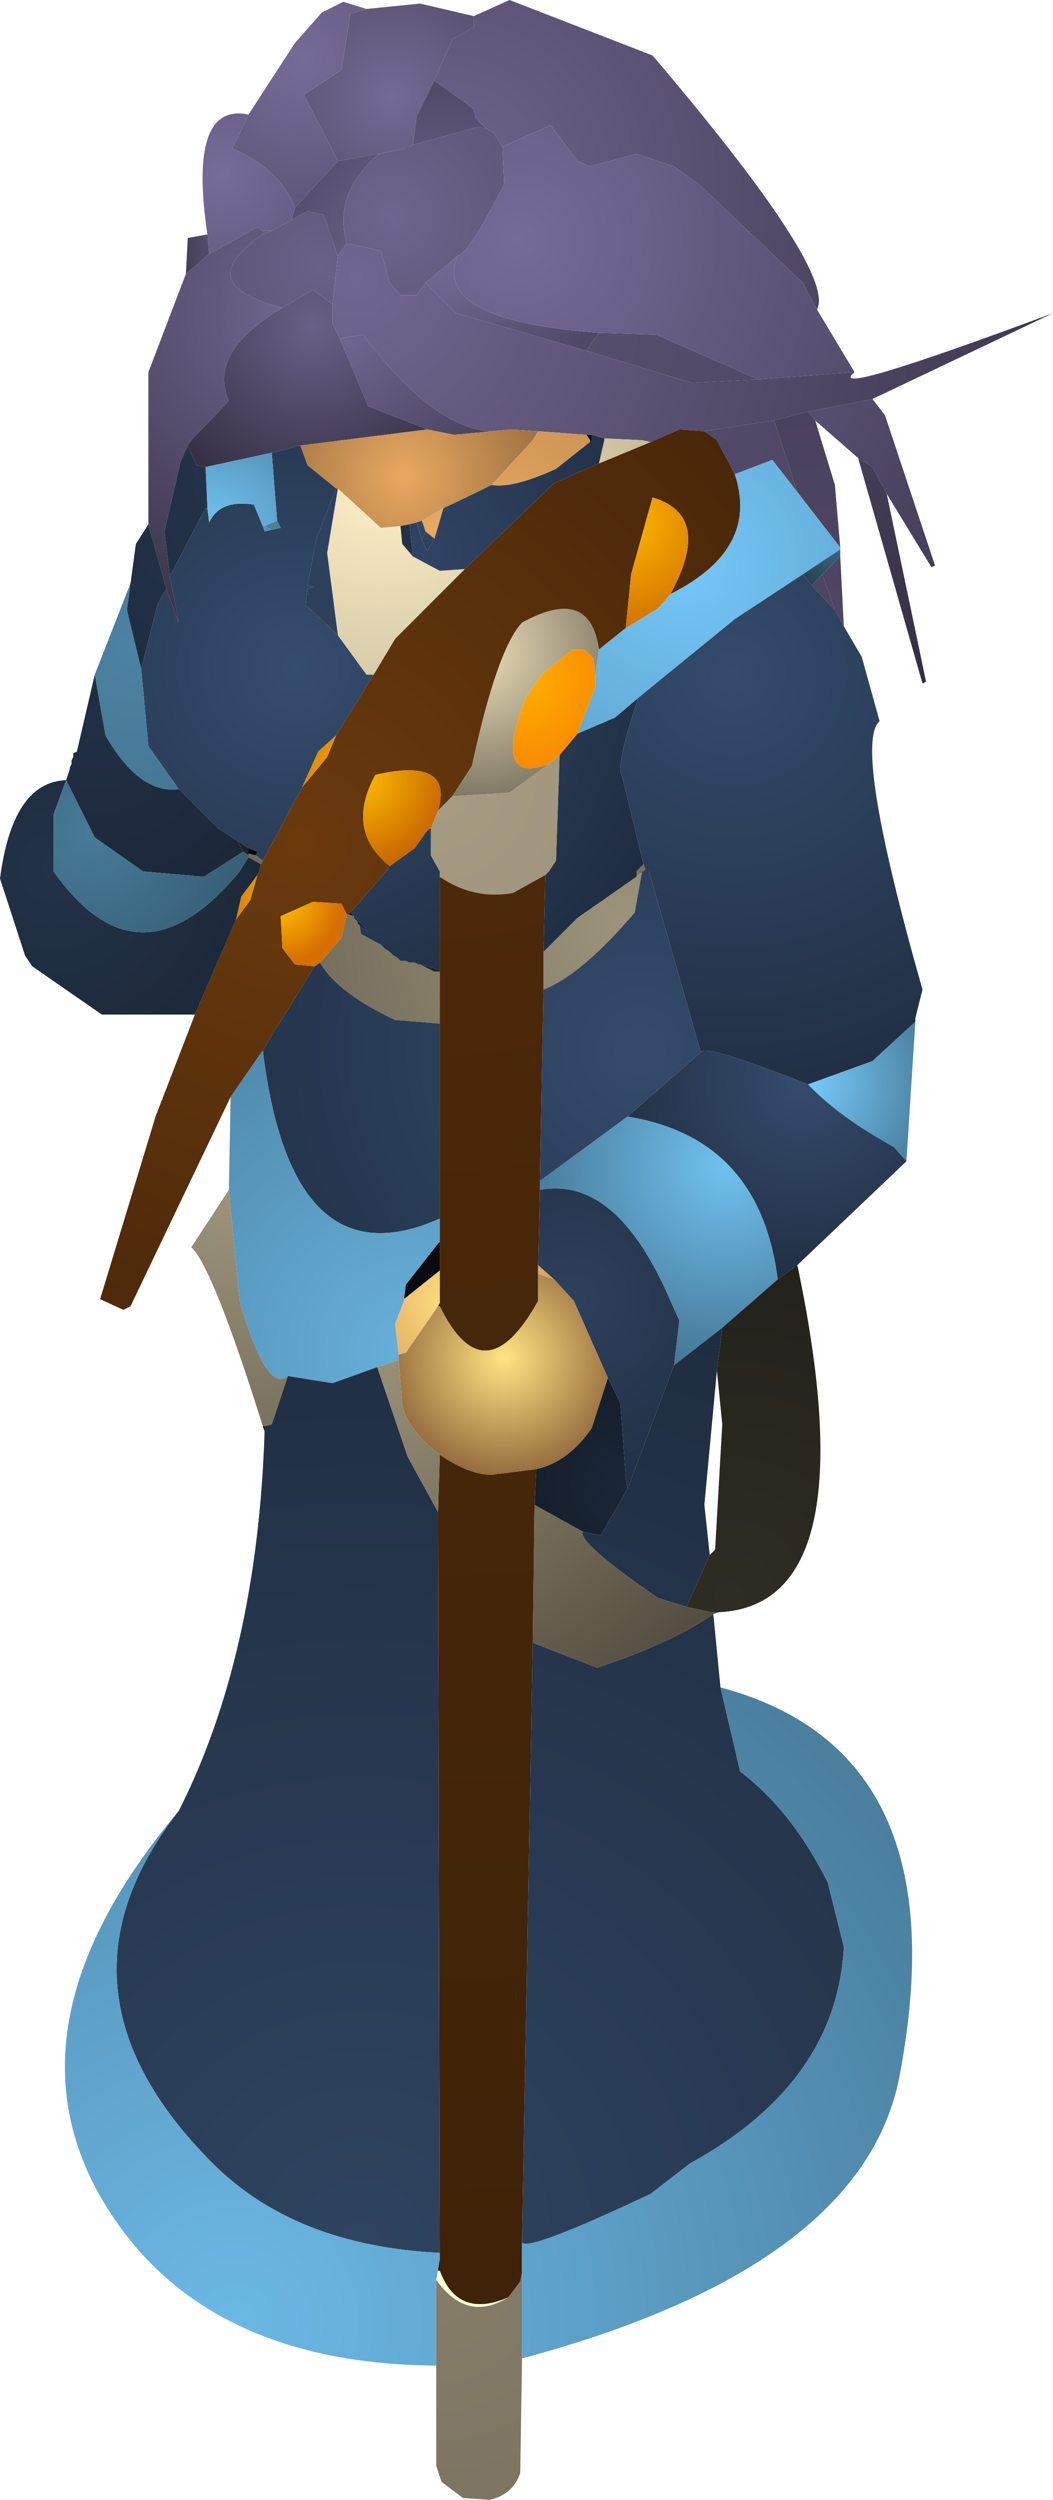 <?xml version="1.0" encoding="UTF-8" standalone="no"?>
<svg xmlns:ffdec="https://www.free-decompiler.com/flash" xmlns:xlink="http://www.w3.org/1999/xlink" ffdec:objectType="shape" height="69.85px" width="29.45px" xmlns="http://www.w3.org/2000/svg">
  <g transform="matrix(1.0, 0.0, 0.0, 1.0, 13.7, 56.15)">
    <path d="M-3.45 -55.9 L-1.95 -56.05 -0.45 -55.7 -0.45 -55.4 -1.05 -55.05 -1.55 -53.9 -2.05 -52.9 -2.15 -52.1 -2.25 -52.05 -2.35 -52.05 -2.4 -52.0 -3.1 -51.85 -4.25 -51.65 -5.2 -53.5 -4.15 -54.2 -3.9 -55.75 -3.5 -55.9 -3.45 -55.9" fill="url(#gradient0)" fill-rule="evenodd" stroke="none"/>
    <path d="M-3.45 -55.9 L-3.5 -55.9 -3.9 -55.75 -4.15 -54.2 -5.2 -53.5 -4.25 -51.65 -5.45 -50.35 Q-5.85 -51.4 -7.2 -52.0 L-6.75 -52.95 -5.45 -54.95 -4.7 -55.8 -4.1 -56.1 -3.45 -55.9" fill="url(#gradient1)" fill-rule="evenodd" stroke="none"/>
    <path d="M-4.25 -51.65 L-3.1 -51.85 Q-4.4 -50.75 -4.0 -49.35 L-4.25 -49.0 -4.65 -50.15 -5.1 -50.25 Q-5.3 -50.15 -5.55 -50.0 L-5.45 -50.35 -4.25 -51.65 M-2.15 -52.1 L-2.05 -52.9 -1.55 -53.9 -0.45 -53.1 -0.4 -52.85 -0.1 -52.55 -0.35 -52.6 -2.15 -52.1 M2.7 -46.35 L-0.95 -47.4 -1.8 -48.25 -0.9 -49.0 Q-1.65 -47.2 3.05 -46.85 L2.7 -46.35" fill="url(#gradient2)" fill-rule="evenodd" stroke="none"/>
    <path d="M-3.1 -51.85 L-2.4 -52.0 -2.35 -52.05 -2.25 -52.05 -2.15 -52.1 -0.35 -52.6 -0.1 -52.55 0.1 -52.45 0.35 -52.05 0.4 -51.0 Q-0.6 -49.05 -0.9 -49.0 L-1.8 -48.25 -2.05 -47.9 -2.5 -47.9 -2.8 -48.25 -3.05 -49.15 -4.0 -49.35 Q-4.4 -50.75 -3.1 -51.85" fill="url(#gradient3)" fill-rule="evenodd" stroke="none"/>
    <path d="M-1.55 -53.9 L-1.05 -55.05 -0.45 -55.4 -0.45 -55.7 0.55 -56.15 4.55 -54.6 Q9.7 -48.55 9.15 -47.5 L8.75 -48.25 5.85 -51.0 5.15 -51.5 4.1 -51.85 2.8 -51.5 2.45 -51.65 1.7 -52.65 0.35 -52.05 0.1 -52.45 -0.1 -52.55 -0.4 -52.85 -0.45 -53.1 -1.55 -53.9 M11.1 -42.35 L12.2 -37.1 12.1 -37.05 10.3 -43.35 10.7 -43.1 11.1 -42.35" fill="url(#gradient4)" fill-rule="evenodd" stroke="none"/>
    <path d="M9.15 -47.5 L10.2 -45.75 7.5 -45.55 4.65 -46.8 3.05 -46.85 Q-1.65 -47.2 -0.9 -49.0 -0.6 -49.05 0.4 -51.0 L0.35 -52.05 1.7 -52.65 2.45 -51.65 2.8 -51.5 4.1 -51.85 5.15 -51.5 5.85 -51.0 8.75 -48.25 9.15 -47.5 M10.7 -45.0 L11.05 -44.55 12.45 -40.35 12.35 -40.3 11.1 -42.35 10.7 -43.1 10.3 -43.35 9.1 -44.4 8.9 -44.65 10.7 -45.0" fill="url(#gradient5)" fill-rule="evenodd" stroke="none"/>
    <path d="M-7.9 -49.6 Q-8.45 -53.3 -6.75 -52.95 L-7.2 -52.0 Q-5.85 -51.4 -5.45 -50.35 L-5.55 -50.0 -6.1 -49.7 -6.35 -49.7 -6.5 -49.8 -7.85 -49.05 -7.9 -49.6" fill="url(#gradient6)" fill-rule="evenodd" stroke="none"/>
    <path d="M-8.5 -48.5 L-8.45 -49.5 -7.9 -49.6 -7.85 -49.05 -8.5 -48.5 M-6.1 -49.7 L-6.35 -49.6 -6.35 -49.7 -6.1 -49.7" fill="url(#gradient7)" fill-rule="evenodd" stroke="none"/>
    <path d="M-9.55 -41.5 L-9.55 -45.75 -8.5 -48.5 -7.85 -49.05 -6.5 -49.8 -6.35 -49.7 -6.35 -49.6 Q-8.4 -48.2 -5.8 -47.55 -7.9 -46.3 -7.3 -44.95 L-8.35 -43.85 -8.45 -43.7 -8.65 -43.25 -9.1 -41.3 -8.95 -40.05 -8.7 -38.75 -9.05 -39.7 -9.55 -41.5" fill="url(#gradient8)" fill-rule="evenodd" stroke="none"/>
    <path d="M-5.55 -50.0 Q-5.3 -50.15 -5.1 -50.25 L-4.65 -50.15 -4.25 -49.0 -4.4 -47.65 -4.95 -48.05 -5.8 -47.55 Q-8.4 -48.2 -6.35 -49.6 L-6.1 -49.7 -5.55 -50.0" fill="url(#gradient9)" fill-rule="evenodd" stroke="none"/>
    <path d="M10.2 -45.75 Q9.3 -45.0 15.75 -47.4 L10.7 -45.0 8.9 -44.65 7.95 -44.4 6.0 -44.1 5.3 -44.15 4.5 -43.8 4.25 -43.85 3.2 -43.9 2.85 -44.0 2.7 -44.0 1.35 -44.1 0.6 -44.15 0.05 -44.1 Q-1.55 -44.15 -3.55 -46.8 L-4.2 -46.7 -4.4 -47.1 -4.4 -47.65 -4.25 -49.0 -4.0 -49.35 -3.05 -49.15 -2.8 -48.25 -2.5 -47.9 -2.05 -47.9 -1.8 -48.25 -0.95 -47.4 2.7 -46.35 5.65 -45.45 7.5 -45.55 10.2 -45.75" fill="url(#gradient10)" fill-rule="evenodd" stroke="none"/>
    <path d="M-5.8 -47.55 L-4.95 -48.05 -4.4 -47.65 -4.4 -47.1 -4.2 -46.7 -3.4 -44.8 -1.75 -44.15 -5.3 -43.7 -6.1 -43.5 -7.95 -43.1 -8.2 -43.15 -8.45 -43.7 -8.35 -43.85 -7.3 -44.95 Q-7.9 -46.3 -5.8 -47.55" fill="url(#gradient11)" fill-rule="evenodd" stroke="none"/>
    <path d="M2.7 -46.35 L3.05 -46.85 4.65 -46.8 7.5 -45.55 5.65 -45.45 2.7 -46.35 M7.95 -44.4 L8.6 -42.4 7.9 -43.3 6.85 -42.9 6.35 -43.85 6.0 -44.1 7.95 -44.4 M9.0 -39.8 L9.3 -40.1 9.65 -39.1 9.0 -39.8" fill="url(#gradient12)" fill-rule="evenodd" stroke="none"/>
    <path d="M0.05 -44.1 L-1.0 -44.0 -1.75 -44.15 -3.4 -44.8 -4.2 -46.7 -3.55 -46.8 Q-1.55 -44.15 0.05 -44.1" fill="url(#gradient13)" fill-rule="evenodd" stroke="none"/>
    <path d="M1.35 -44.1 L1.2 -43.85 0.05 -42.6 Q-0.65 -42.25 -1.3 -41.95 L-1.9 -41.6 -2.05 -41.55 -2.25 -41.5 -2.5 -41.45 -3.05 -41.4 -4.25 -42.5 -4.3 -42.5 -5.1 -43.15 -5.3 -43.7 -1.75 -44.15 -1.0 -44.0 0.05 -44.1 0.6 -44.15 1.35 -44.1" fill="url(#gradient14)" fill-rule="evenodd" stroke="none"/>
    <path d="M-10.05 -39.85 L-9.9 -40.95 -9.55 -41.5 -9.05 -39.7 -9.3 -39.25 -9.75 -37.45 -10.15 -39.1 -10.05 -39.85 M-7.95 -43.1 L-7.9 -42.0 -7.95 -41.95 -8.95 -40.05 -9.1 -41.3 -8.65 -43.25 -8.45 -43.7 -8.2 -43.15 -7.95 -43.1" fill="url(#gradient15)" fill-rule="evenodd" stroke="none"/>
    <path d="M4.15 -36.65 Q3.5 -34.7 3.7 -34.45 L4.3 -32.0 4.1 -31.8 4.1 -31.65 2.45 -30.5 1.5 -29.55 1.55 -31.7 1.65 -31.8 1.85 -32.1 1.95 -35.05 2.45 -35.65 3.5 -36.1 4.15 -36.65 M-3.25 -37.3 L-4.3 -35.6 -4.8 -35.15 -5.25 -34.15 -6.35 -32.1 -6.55 -32.25 -6.5 -32.35 -6.75 -32.45 -7.05 -32.65 -7.6 -33.0 -8.7 -34.1 -9.55 -35.3 -9.75 -37.45 -9.3 -39.25 -9.05 -39.7 -8.7 -38.75 -8.95 -40.05 -7.95 -41.95 -7.9 -41.95 -7.85 -41.55 Q-7.55 -42.2 -6.6 -42.05 L-6.35 -41.45 -6.3 -41.3 -6.1 -41.35 -5.85 -41.4 -5.95 -41.6 -6.1 -43.5 -5.3 -43.7 -5.1 -43.15 -4.3 -42.5 -4.85 -41.1 -5.1 -39.8 -5.1 -39.7 -5.15 -39.25 -4.25 -38.4 -3.45 -37.3 -3.25 -37.3 M-1.4 -31.65 L-1.4 -29.05 -1.95 -29.2 -2.0 -29.2 -2.1 -29.25 -2.25 -29.25 -2.35 -29.3 -2.5 -29.3 -2.55 -29.35 -2.6 -29.4 -2.7 -29.45 -2.8 -29.55 -2.95 -29.65 -3.0 -29.7 -3.05 -29.75 -3.6 -30.05 -3.65 -30.3 -3.4 -30.1 -3.6 -30.35 -3.9 -30.65 -2.9 -31.8 -2.8 -31.95 -2.1 -32.45 -1.75 -32.95 -1.65 -32.95 -1.65 -32.25 -1.4 -31.8 -1.4 -31.65" fill="url(#gradient16)" fill-rule="evenodd" stroke="none"/>
    <path d="M-7.9 -42.0 L-7.9 -41.95 -7.95 -41.95 -7.9 -42.0" fill="url(#gradient17)" fill-rule="evenodd" stroke="none"/>
    <path d="M-6.3 -41.45 L-6.35 -41.45 -6.6 -42.05 Q-7.55 -42.2 -7.85 -41.55 L-7.9 -41.95 -7.9 -42.0 -7.95 -43.1 -6.1 -43.5 -5.95 -41.6 -6.3 -41.45" fill="url(#gradient18)" fill-rule="evenodd" stroke="none"/>
    <path d="M9.1 -44.4 L9.65 -42.6 9.8 -40.85 8.6 -42.4 7.95 -44.4 8.9 -44.65 9.1 -44.4 M9.8 -40.6 L9.9 -38.65 9.65 -39.1 9.3 -40.1 9.8 -40.6" fill="url(#gradient19)" fill-rule="evenodd" stroke="none"/>
    <path d="M-7.25 -25.5 L-10.05 -19.65 -10.25 -19.55 -10.9 -19.85 -9.35 -24.95 -8.25 -27.8 -7.1 -30.45 -6.7 -31.0 -6.5 -31.7 -6.45 -31.8 -6.4 -32.0 -6.35 -32.1 -5.25 -34.15 -4.55 -35.0 -4.3 -35.6 -3.25 -37.3 -2.65 -38.3 -1.1 -39.85 -0.7 -40.25 1.8 -42.65 3.05 -43.2 4.5 -43.8 5.3 -44.15 6.0 -44.1 6.35 -43.85 6.85 -42.9 Q7.55 -40.8 5.05 -39.55 6.25 -41.75 4.55 -42.25 L3.95 -40.1 3.8 -38.6 3.05 -38.0 Q2.8 -39.8 0.9 -38.75 0.2 -38.0 -0.5 -34.75 L-1.05 -33.9 -1.45 -33.5 Q-1.0 -35.0 -3.2 -34.5 -4.05 -32.95 -2.8 -31.95 L-2.9 -31.8 -3.9 -30.65 -3.95 -30.6 -4.0 -30.6 -4.15 -30.9 -4.95 -30.95 -5.85 -30.55 -5.8 -29.65 -5.45 -29.2 -4.9 -29.15 -6.35 -26.8 -7.25 -25.5" fill="url(#gradient20)" fill-rule="evenodd" stroke="none"/>
    <path d="M4.5 -43.8 L3.05 -43.2 3.2 -43.85 3.2 -43.9 4.25 -43.85 4.5 -43.8 M-0.7 -40.25 L-1.1 -39.85 -2.65 -38.3 -3.25 -37.3 -3.45 -37.3 -4.25 -38.4 -4.55 -40.7 -4.25 -42.5 -3.05 -41.4 -2.5 -41.45 -2.45 -40.95 -2.15 -40.6 -1.4 -40.2 -0.7 -40.25" fill="url(#gradient21)" fill-rule="evenodd" stroke="none"/>
    <path d="M3.05 -43.2 L1.8 -42.65 -0.7 -40.25 -1.4 -40.2 -2.15 -40.6 -2.25 -41.5 -2.05 -41.55 -1.9 -41.05 -1.75 -40.75 -1.55 -41.1 -1.3 -41.95 Q-0.65 -42.25 0.05 -42.6 0.65 -42.5 1.85 -43.05 L2.8 -43.8 2.85 -43.85 2.85 -44.0 3.2 -43.9 3.2 -43.85 3.05 -43.2" fill="url(#gradient22)" fill-rule="evenodd" stroke="none"/>
    <path d="M2.8 -43.8 L2.8 -43.85 2.7 -44.0 2.85 -44.0 2.85 -43.85 2.8 -43.8" fill="url(#gradient23)" fill-rule="evenodd" stroke="none"/>
    <path d="M2.7 -44.0 L2.8 -43.85 2.8 -43.8 1.85 -43.05 Q0.65 -42.5 0.05 -42.6 L1.2 -43.85 1.35 -44.1 2.7 -44.0 M-1.9 -41.6 L-1.3 -41.95 -1.55 -41.1 -1.8 -41.3 -1.9 -41.6" fill="url(#gradient24)" fill-rule="evenodd" stroke="none"/>
    <path d="M-4.3 -42.5 L-4.25 -42.5 -4.55 -40.7 -4.25 -38.4 -5.15 -39.25 -5.1 -39.7 -4.95 -39.75 -5.1 -39.8 -4.85 -41.1 -4.3 -42.5 M-2.05 -41.55 L-1.9 -41.6 -1.8 -41.3 -1.9 -41.05 -2.05 -41.55" fill="url(#gradient25)" fill-rule="evenodd" stroke="none"/>
    <path d="M-2.5 -41.45 L-2.25 -41.5 -2.15 -40.6 -2.45 -40.95 -2.5 -41.45" fill="url(#gradient26)" fill-rule="evenodd" stroke="none"/>
    <path d="M-11.05 -37.3 L-10.05 -39.85 -10.15 -39.1 -9.75 -37.45 -9.55 -35.3 -8.7 -34.1 Q-9.8 -33.95 -10.75 -35.6 L-11.05 -37.3" fill="url(#gradient27)" fill-rule="evenodd" stroke="none"/>
    <path d="M-11.85 -34.35 L-11.8 -34.5 -11.75 -34.65 -11.75 -34.7 -11.7 -34.8 -11.7 -34.9 -11.65 -35.0 -11.65 -35.1 -11.55 -35.15 -11.05 -37.3 -10.75 -35.6 Q-9.8 -33.95 -8.7 -34.1 L-7.6 -33.0 -7.05 -32.65 -6.9 -32.35 -8.0 -31.65 -9.7 -31.8 -11.05 -32.75 -11.85 -34.35" fill="url(#gradient28)" fill-rule="evenodd" stroke="none"/>
    <path d="M-8.25 -27.8 L-10.85 -27.8 -12.8 -29.15 -13.0 -29.45 -13.7 -31.6 Q-13.35 -34.3 -11.85 -34.35 L-12.2 -33.4 -12.2 -31.8 Q-9.8 -28.4 -7.0 -31.8 L-6.75 -32.2 -6.4 -32.0 -6.45 -31.8 -6.5 -31.7 -6.95 -31.1 -7.1 -30.45 -8.25 -27.8" fill="url(#gradient29)" fill-rule="evenodd" stroke="none"/>
    <path d="M-6.5 -31.7 L-6.7 -31.0 -7.1 -30.45 -6.95 -31.1 -6.5 -31.7 M-4.0 -30.6 L-4.15 -29.95 -4.75 -29.25 -4.9 -29.15 -5.45 -29.2 -5.8 -29.65 -5.85 -30.55 -4.95 -30.95 -4.15 -30.9 -4.0 -30.6" fill="url(#gradient30)" fill-rule="evenodd" stroke="none"/>
    <path d="M-6.35 -32.1 L-6.4 -32.0 -6.75 -32.2 -6.75 -32.25 -6.75 -32.3 -6.55 -32.25 -6.35 -32.1 M1.5 -29.55 L2.45 -30.5 4.1 -31.65 4.2 -31.75 4.25 -31.75 4.05 -30.65 Q2.55 -28.9 1.5 -28.5 L1.5 -29.55 M-1.4 -29.0 L-1.4 -27.55 -2.65 -27.65 Q-4.25 -28.4 -4.75 -29.25 L-4.15 -29.95 -4.0 -30.6 -3.95 -30.6 -3.8 -30.55 -3.8 -30.5 -3.7 -30.4 -3.7 -30.35 -3.65 -30.3 -3.6 -30.05 -3.05 -29.75 -3.0 -29.7 -2.95 -29.65 -2.8 -29.55 -2.7 -29.45 -2.6 -29.4 -2.55 -29.35 -2.5 -29.3 -2.35 -29.3 -2.25 -29.25 -2.1 -29.25 -2.0 -29.2 -1.95 -29.2 -1.55 -29.0 -1.4 -29.0" fill="url(#gradient31)" fill-rule="evenodd" stroke="none"/>
    <path d="M-4.3 -35.6 L-4.55 -35.0 -5.25 -34.15 -4.8 -35.15 -4.3 -35.6 M-1.45 -33.5 L-1.65 -33.0 -1.75 -32.95 -2.1 -32.45 -2.8 -31.95 Q-4.05 -32.95 -3.2 -34.5 -1.0 -35.0 -1.45 -33.5" fill="url(#gradient32)" fill-rule="evenodd" stroke="none"/>
    <path d="M9.8 -40.85 L9.8 -40.8 8.75 -40.1 6.85 -38.85 4.15 -36.65 3.5 -36.1 2.45 -35.65 2.95 -36.95 2.95 -37.3 3.05 -38.0 3.8 -38.6 4.7 -39.15 5.05 -39.55 Q7.55 -40.8 6.85 -42.9 L7.9 -43.3 8.6 -42.4 9.8 -40.85" fill="url(#gradient33)" fill-rule="evenodd" stroke="none"/>
    <path d="M5.05 -39.55 L4.7 -39.15 3.8 -38.6 3.95 -40.1 4.55 -42.25 Q6.25 -41.75 5.05 -39.55" fill="url(#gradient34)" fill-rule="evenodd" stroke="none"/>
    <path d="M-5.1 -39.8 L-4.95 -39.75 -5.1 -39.7 -5.1 -39.8" fill="url(#gradient35)" fill-rule="evenodd" stroke="none"/>
    <path d="M-6.1 -41.35 L-6.3 -41.45 -5.95 -41.6 -5.85 -41.4 -6.1 -41.35" fill="url(#gradient36)" fill-rule="evenodd" stroke="none"/>
    <path d="M-6.3 -41.45 L-6.1 -41.35 -6.3 -41.3 -6.35 -41.45 -6.3 -41.45" fill="url(#gradient37)" fill-rule="evenodd" stroke="none"/>
    <path d="M-1.8 -41.3 L-1.55 -41.1 -1.75 -40.75 -1.9 -41.05 -1.8 -41.3" fill="url(#gradient38)" fill-rule="evenodd" stroke="none"/>
    <path d="M9.8 -40.8 L9.8 -40.6 9.3 -40.1 9.0 -39.8 8.75 -40.1 9.8 -40.8" fill="url(#gradient39)" fill-rule="evenodd" stroke="none"/>
    <path d="M9.9 -38.65 L10.4 -37.8 10.9 -36.0 Q10.15 -35.35 12.1 -28.5 L11.9 -27.7 11.9 -27.6 10.7 -26.5 8.9 -25.85 Q5.95 -27.0 5.9 -26.75 L4.45 -31.8 4.35 -31.8 4.35 -31.85 4.3 -32.0 3.7 -34.45 Q3.5 -34.7 4.15 -36.65 L6.85 -38.85 8.75 -40.1 9.0 -39.8 9.65 -39.1 9.9 -38.65" fill="url(#gradient40)" fill-rule="evenodd" stroke="none"/>
    <path d="M2.95 -37.3 L2.95 -36.95 2.45 -35.65 1.95 -35.05 1.65 -34.8 Q0.05 -34.2 1.0 -36.65 L1.45 -37.3 2.3 -38.0 2.65 -38.0 2.9 -37.75 2.95 -37.3" fill="url(#gradient41)" fill-rule="evenodd" stroke="none"/>
    <path d="M3.05 -38.0 L2.95 -37.3 2.9 -37.75 2.65 -38.0 2.3 -38.0 1.45 -37.3 1.0 -36.65 Q0.05 -34.2 1.65 -34.8 L0.55 -34.0 -1.05 -33.9 -0.5 -34.75 Q0.2 -38.0 0.9 -38.75 2.8 -39.8 3.05 -38.0" fill="url(#gradient42)" fill-rule="evenodd" stroke="none"/>
    <path d="M1.65 -34.8 L1.95 -35.05 1.85 -32.1 1.65 -31.8 1.55 -31.7 0.65 -31.2 Q-0.45 -31.0 -1.4 -31.65 L-1.4 -31.8 -1.65 -32.25 -1.65 -32.95 -1.65 -33.0 -1.45 -33.5 -1.05 -33.9 0.55 -34.0 1.65 -34.8" fill="url(#gradient43)" fill-rule="evenodd" stroke="none"/>
    <path d="M-1.65 -33.0 L-1.65 -32.95 -1.75 -32.95 -1.65 -33.0" fill="url(#gradient44)" fill-rule="evenodd" stroke="none"/>
    <path d="M11.9 -27.6 L11.65 -23.7 11.3 -24.1 Q9.75 -24.95 8.9 -25.85 L10.7 -26.5 11.9 -27.6" fill="url(#gradient45)" fill-rule="evenodd" stroke="none"/>
    <path d="M11.65 -23.7 L8.6 -20.8 8.05 -20.4 Q7.55 -24.35 3.85 -24.95 L5.9 -26.75 Q5.95 -27.0 8.9 -25.85 9.75 -24.95 11.3 -24.1 L11.65 -23.7" fill="url(#gradient46)" fill-rule="evenodd" stroke="none"/>
    <path d="M4.35 -31.8 L4.45 -31.8 5.9 -26.75 3.85 -24.95 1.4 -23.15 1.5 -28.5 Q2.55 -28.9 4.05 -30.65 L4.25 -31.75 4.25 -31.8 4.3 -31.8 4.35 -31.8 M-1.4 -27.55 L-1.4 -22.1 Q-5.55 -20.25 -6.35 -26.8 L-4.9 -29.15 -4.75 -29.25 Q-4.25 -28.4 -2.65 -27.65 L-1.4 -27.55" fill="url(#gradient47)" fill-rule="evenodd" stroke="none"/>
    <path d="M4.35 -31.85 L4.35 -31.8 4.3 -31.8 4.35 -31.85" fill="url(#gradient48)" fill-rule="evenodd" stroke="none"/>
    <path d="M4.3 -32.0 L4.35 -31.85 4.3 -31.8 4.25 -31.8 4.25 -31.75 4.2 -31.75 4.1 -31.65 4.1 -31.8 4.3 -32.0 M-7.05 -32.65 L-6.75 -32.45 -6.75 -32.3 -6.75 -32.25 -6.9 -32.35 -7.05 -32.65" fill="url(#gradient49)" fill-rule="evenodd" stroke="none"/>
    <path d="M1.55 -31.7 L1.5 -29.55 1.5 -28.5 1.4 -23.15 1.4 -22.9 1.35 -20.8 1.35 -20.55 1.35 -19.8 Q-0.15 -17.1 -1.4 -19.65 L-1.4 -19.75 -1.4 -20.65 -1.4 -21.4 -1.4 -21.45 -1.4 -22.1 -1.4 -27.55 -1.4 -29.0 -1.4 -29.05 -1.4 -31.65 Q-0.45 -31.0 0.65 -31.2 L1.55 -31.7 M-1.4 -15.5 Q-0.5 -14.9 0.1 -14.95 L1.3 -15.1 1.25 -14.1 1.2 -10.25 0.9 6.45 0.9 6.5 0.9 7.35 0.85 7.6 0.55 8.0 0.5 8.05 Q-0.9 8.65 -1.4 7.3 L-1.4 6.95 -1.4 6.8 -1.45 -13.9 -1.4 -15.5" fill="url(#gradient50)" fill-rule="evenodd" stroke="none"/>
    <path d="M-6.75 -32.2 L-7.0 -31.8 Q-9.8 -28.4 -12.2 -31.8 L-12.2 -33.4 -11.85 -34.35 -11.05 -32.75 -9.7 -31.8 -8.0 -31.65 -6.9 -32.35 -6.75 -32.25 -6.75 -32.2" fill="url(#gradient51)" fill-rule="evenodd" stroke="none"/>
    <path d="M-6.75 -32.45 L-6.5 -32.35 -6.55 -32.25 -6.75 -32.3 -6.75 -32.45" fill="url(#gradient52)" fill-rule="evenodd" stroke="none"/>
    <path d="M-3.8 -30.55 L-3.95 -30.6 -3.9 -30.65 -3.8 -30.55" fill="url(#gradient53)" fill-rule="evenodd" stroke="none"/>
    <path d="M-3.7 -30.4 L-3.8 -30.5 -3.8 -30.55 -3.9 -30.65 -3.6 -30.35 -3.7 -30.4" fill="url(#gradient54)" fill-rule="evenodd" stroke="none"/>
    <path d="M-3.65 -30.3 L-3.7 -30.35 -3.7 -30.4 -3.6 -30.35 -3.4 -30.1 -3.65 -30.3" fill="url(#gradient55)" fill-rule="evenodd" stroke="none"/>
    <path d="M-1.4 -29.05 L-1.4 -29.0 -1.55 -29.0 -1.95 -29.2 -1.4 -29.05" fill="url(#gradient56)" fill-rule="evenodd" stroke="none"/>
    <path d="M-7.3 -22.9 L-7.25 -25.5 -6.35 -26.8 Q-5.55 -20.25 -1.4 -22.1 L-1.4 -21.45 -1.45 -21.4 -2.35 -20.25 -2.4 -19.85 -2.4 -19.8 -2.65 -19.15 -2.55 -18.3 -2.55 -18.15 -3.15 -17.95 -4.4 -17.5 -5.65 -17.7 Q-6.25 -17.2 -7.0 -19.8 L-7.3 -22.9" fill="url(#gradient57)" fill-rule="evenodd" stroke="none"/>
    <path d="M-1.4 -21.45 L-1.4 -21.4 -1.45 -21.4 -1.4 -21.45 M-1.4 -19.75 L-1.4 -19.65 -1.45 -19.65 -1.4 -19.75 M-1.4 6.95 L-1.4 7.3 -1.45 7.3 -1.4 6.95" fill="url(#gradient58)" fill-rule="evenodd" stroke="none"/>
    <path d="M-1.4 -21.4 L-1.4 -20.65 -2.4 -19.85 -2.35 -20.25 -1.45 -21.4 -1.4 -21.4 M1.3 -15.1 Q2.2 -15.3 2.85 -16.25 L3.3 -17.65 3.65 -16.95 3.8 -14.9 3.85 -14.55 3.1 -13.25 2.6 -13.35 1.25 -14.1 1.3 -15.1" fill="url(#gradient59)" fill-rule="evenodd" stroke="none"/>
    <path d="M-1.4 -20.65 L-1.4 -19.75 -1.45 -19.65 -2.35 -18.35 -2.55 -18.3 -2.65 -19.15 -2.4 -19.8 -2.4 -19.85 -1.4 -20.65 M1.35 -20.55 L1.35 -20.8 1.8 -20.4 1.35 -20.55" fill="url(#gradient60)" fill-rule="evenodd" stroke="none"/>
    <path d="M1.4 -22.9 L1.4 -23.15 3.85 -24.95 Q7.55 -24.35 8.05 -20.4 L6.5 -19.05 5.15 -18.0 5.3 -19.25 5.05 -19.8 Q3.55 -23.3 1.4 -22.9" fill="url(#gradient61)" fill-rule="evenodd" stroke="none"/>
    <path d="M1.35 -20.8 L1.4 -22.9 Q3.55 -23.3 5.05 -19.8 L5.3 -19.25 5.15 -18.0 3.85 -14.55 3.8 -14.9 3.65 -16.95 3.3 -17.65 2.35 -19.8 1.8 -20.4 1.35 -20.8" fill="url(#gradient62)" fill-rule="evenodd" stroke="none"/>
    <path d="M6.25 -11.05 L6.45 -9.0 7.0 -6.65 Q8.45 -5.55 9.45 -3.55 L9.9 -1.75 Q9.7 2.05 5.6 4.3 L4.5 5.15 Q1.0 6.8 0.9 6.5 L0.9 6.45 1.2 -10.25 3.0 -9.55 Q5.1 -10.25 6.25 -11.05 M-8.7 -5.55 Q-6.5 -9.9 -6.3 -16.15 L-6.3 -16.3 -6.1 -16.35 -5.65 -17.7 -4.4 -17.5 -3.15 -17.95 -2.3 -15.45 -1.45 -13.9 -1.4 6.8 Q-5.45 6.6 -7.75 4.3 -12.6 -0.55 -8.7 -5.55 M5.15 -18.0 L6.5 -19.05 6.35 -17.85 6.0 -14.1 6.15 -12.7 5.5 -11.25 4.7 -11.5 Q2.45 -13.05 2.6 -13.35 L3.1 -13.25 3.85 -14.55 5.15 -18.0" fill="url(#gradient63)" fill-rule="evenodd" stroke="none"/>
    <path d="M8.6 -20.8 Q10.6 -11.3 6.4 -11.1 L6.2 -11.1 5.5 -11.25 6.15 -12.7 6.3 -12.85 6.5 -16.35 6.35 -17.85 6.5 -19.05 8.05 -20.4 8.6 -20.8" fill="url(#gradient64)" fill-rule="evenodd" stroke="none"/>
    <path d="M-6.35 -16.3 Q-7.75 -20.75 -8.35 -21.3 L-7.3 -22.9 -7.0 -19.8 Q-6.25 -17.2 -5.65 -17.7 L-6.1 -16.35 -6.3 -16.3 -6.35 -16.3" fill="url(#gradient65)" fill-rule="evenodd" stroke="none"/>
    <path d="M-6.3 -16.15 L-6.35 -16.3 -6.3 -16.3 -6.3 -16.15" fill="url(#gradient66)" fill-rule="evenodd" stroke="none"/>
    <path d="M-1.4 -19.65 Q-0.15 -17.1 1.35 -19.8 L1.35 -20.55 1.8 -20.4 2.35 -19.8 3.3 -17.65 2.85 -16.25 Q2.2 -15.3 1.3 -15.1 L0.1 -14.95 Q-0.5 -14.9 -1.4 -15.5 -2.3 -16.2 -2.45 -16.9 L-2.55 -18.15 -2.55 -18.3 -2.35 -18.35 -1.45 -19.65 -1.4 -19.65" fill="url(#gradient67)" fill-rule="evenodd" stroke="none"/>
    <path d="M6.4 -11.1 L6.25 -11.05 Q5.1 -10.25 3.0 -9.55 L1.2 -10.25 1.25 -14.1 2.6 -13.35 Q2.45 -13.05 4.7 -11.5 L5.5 -11.25 6.2 -11.1 6.4 -11.1 M-3.15 -17.95 L-2.55 -18.15 -2.45 -16.9 Q-2.3 -16.2 -1.4 -15.5 L-1.45 -13.9 -2.3 -15.45 -3.15 -17.95" fill="url(#gradient68)" fill-rule="evenodd" stroke="none"/>
    <path d="M6.45 -9.0 Q13.2 -7.2 11.45 1.9 10.4 7.2 0.9 9.75 L0.9 7.35 0.9 6.5 Q1.0 6.8 4.5 5.15 L5.6 4.3 Q9.7 2.05 9.9 -1.75 L9.45 -3.55 Q8.45 -5.55 7.0 -6.65 L6.45 -9.0 M-1.5 9.95 Q-8.15 9.9 -10.85 5.3 -13.7 0.4 -8.7 -5.55 -12.6 -0.55 -7.75 4.3 -5.45 6.6 -1.4 6.8 L-1.4 6.95 -1.45 7.3 -1.5 7.55 -1.5 9.95" fill="url(#gradient69)" fill-rule="evenodd" stroke="none"/>
    <path d="M0.9 9.75 L0.85 12.95 Q0.65 13.55 0.0 13.7 L-0.75 13.65 -1.35 13.2 -1.5 12.75 -1.5 9.95 -1.5 7.55 Q-0.65 8.75 0.5 8.05 L0.55 8.0 0.85 7.6 0.9 7.35 0.9 9.75" fill="url(#gradient70)" fill-rule="evenodd" stroke="none"/>
    <path d="M-1.4 7.3 Q-0.9 8.65 0.5 8.05 -0.65 8.75 -1.5 7.55 L-1.45 7.3 -1.4 7.3" fill="url(#gradient71)" fill-rule="evenodd" stroke="none"/>
  </g>
  <defs>
    <radialGradient cx="0" cy="0" gradientTransform="matrix(0.007, 0.0, 0.0, 0.007, -2.75, -53.45)" gradientUnits="userSpaceOnUse" id="gradient0" r="819.2" spreadMethod="pad">
      <stop offset="0.0" stop-color="#746a95"/>
      <stop offset="1.0" stop-color="#47415b"/>
    </radialGradient>
    <radialGradient cx="0" cy="0" gradientTransform="matrix(0.008, 0.0, 0.0, 0.008, -5.2, -54.4)" gradientUnits="userSpaceOnUse" id="gradient1" r="819.2" spreadMethod="pad">
      <stop offset="0.0" stop-color="#766b97"/>
      <stop offset="1.0" stop-color="#524a69"/>
    </radialGradient>
    <radialGradient cx="0" cy="0" gradientTransform="matrix(0.006, 0.0, 0.0, 0.006, -1.6, -49.05)" gradientUnits="userSpaceOnUse" id="gradient2" r="819.2" spreadMethod="pad">
      <stop offset="0.0" stop-color="#766b97"/>
      <stop offset="1.0" stop-color="#4f4866"/>
    </radialGradient>
    <radialGradient cx="0" cy="0" gradientTransform="matrix(0.008, 0.0, 0.0, 0.008, -2.75, -50.1)" gradientUnits="userSpaceOnUse" id="gradient3" r="819.2" spreadMethod="pad">
      <stop offset="0.0" stop-color="#6e648d"/>
      <stop offset="1.0" stop-color="#564e6e"/>
    </radialGradient>
    <radialGradient cx="0" cy="0" gradientTransform="matrix(0.024, 0.0, 0.0, 0.024, -1.15, -51.15)" gradientUnits="userSpaceOnUse" id="gradient4" r="819.2" spreadMethod="pad">
      <stop offset="0.0" stop-color="#6e648d"/>
      <stop offset="1.0" stop-color="#332e41"/>
    </radialGradient>
    <radialGradient cx="0" cy="0" gradientTransform="matrix(0.018, 0.0, 0.0, 0.018, 0.8, -49.45)" gradientUnits="userSpaceOnUse" id="gradient5" r="819.2" spreadMethod="pad">
      <stop offset="0.0" stop-color="#766b98"/>
      <stop offset="1.0" stop-color="#453f59"/>
    </radialGradient>
    <radialGradient cx="0" cy="0" gradientTransform="matrix(0.007, 0.0, 0.0, 0.007, -7.5, -51.3)" gradientUnits="userSpaceOnUse" id="gradient6" r="819.2" spreadMethod="pad">
      <stop offset="0.0" stop-color="#776c99"/>
      <stop offset="1.0" stop-color="#524a69"/>
    </radialGradient>
    <radialGradient cx="0" cy="0" gradientTransform="matrix(0.003, 0.0, 0.0, 0.003, -6.6, -49.25)" gradientUnits="userSpaceOnUse" id="gradient7" r="819.2" spreadMethod="pad">
      <stop offset="0.0" stop-color="#716791"/>
      <stop offset="1.0" stop-color="#3a354b"/>
    </radialGradient>
    <radialGradient cx="0" cy="0" gradientTransform="matrix(0.011, 0.0, 0.0, 0.011, -5.65, -47.4)" gradientUnits="userSpaceOnUse" id="gradient8" r="819.2" spreadMethod="pad">
      <stop offset="0.0" stop-color="#6f658e"/>
      <stop offset="1.0" stop-color="#3a344a"/>
    </radialGradient>
    <radialGradient cx="0" cy="0" gradientTransform="matrix(0.004, 0.0, 0.0, 0.004, -4.75, -48.75)" gradientUnits="userSpaceOnUse" id="gradient9" r="819.2" spreadMethod="pad">
      <stop offset="0.0" stop-color="#6a6088"/>
      <stop offset="1.0" stop-color="#5f567a"/>
    </radialGradient>
    <radialGradient cx="0" cy="0" gradientTransform="matrix(0.024, 0.0, 0.0, 0.024, -3.75, -48.35)" gradientUnits="userSpaceOnUse" id="gradient10" r="819.2" spreadMethod="pad">
      <stop offset="0.0" stop-color="#716690"/>
      <stop offset="1.0" stop-color="#3e384f"/>
    </radialGradient>
    <radialGradient cx="0" cy="0" gradientTransform="matrix(0.006, 0.0, 0.0, 0.006, -4.95, -47.05)" gradientUnits="userSpaceOnUse" id="gradient11" r="819.2" spreadMethod="pad">
      <stop offset="0.0" stop-color="#6a6088"/>
      <stop offset="1.0" stop-color="#363145"/>
    </radialGradient>
    <radialGradient cx="0" cy="0" gradientTransform="matrix(0.016, 0.0, 0.0, 0.016, 0.35, -47.2)" gradientUnits="userSpaceOnUse" id="gradient12" r="819.2" spreadMethod="pad">
      <stop offset="0.0" stop-color="#585070"/>
      <stop offset="1.0" stop-color="#4b4461"/>
    </radialGradient>
    <radialGradient cx="0" cy="0" gradientTransform="matrix(0.008, 0.0, 0.0, 0.008, -4.0, -46.75)" gradientUnits="userSpaceOnUse" id="gradient13" r="819.2" spreadMethod="pad">
      <stop offset="0.0" stop-color="#716690"/>
      <stop offset="1.0" stop-color="#3a354b"/>
    </radialGradient>
    <radialGradient cx="0" cy="0" gradientTransform="matrix(0.005, 0.0, 0.0, 0.005, -2.4, -42.85)" gradientUnits="userSpaceOnUse" id="gradient14" r="819.2" spreadMethod="pad">
      <stop offset="0.0" stop-color="#e8a860"/>
      <stop offset="1.0" stop-color="#9b7040"/>
    </radialGradient>
    <radialGradient cx="0" cy="0" gradientTransform="matrix(0.008, 0.0, 0.0, 0.008, -6.65, -42.65)" gradientUnits="userSpaceOnUse" id="gradient15" r="819.2" spreadMethod="pad">
      <stop offset="0.0" stop-color="#24334a"/>
      <stop offset="1.0" stop-color="#1f2d41"/>
    </radialGradient>
    <radialGradient cx="0" cy="0" gradientTransform="matrix(0.014, 0.0, 0.0, 0.014, -5.45, -37.5)" gradientUnits="userSpaceOnUse" id="gradient16" r="819.2" spreadMethod="pad">
      <stop offset="0.0" stop-color="#354d6e"/>
      <stop offset="1.0" stop-color="#1e2c40"/>
    </radialGradient>
    <radialGradient cx="0" cy="0" gradientTransform="matrix(0.004, 0.0, 0.0, 0.004, -8.05, -43.9)" gradientUnits="userSpaceOnUse" id="gradient17" r="819.2" spreadMethod="pad">
      <stop offset="0.0" stop-color="#0e181e"/>
      <stop offset="1.0" stop-color="#0e181e"/>
    </radialGradient>
    <radialGradient cx="0" cy="0" gradientTransform="matrix(0.004, 0.0, 0.0, 0.004, -7.85, -41.2)" gradientUnits="userSpaceOnUse" id="gradient18" r="819.2" spreadMethod="pad">
      <stop offset="0.0" stop-color="#74c7f8"/>
      <stop offset="1.0" stop-color="#538fb2"/>
    </radialGradient>
    <radialGradient cx="0" cy="0" gradientTransform="matrix(0.017, 0.0, 0.0, 0.017, 9.95, -34.45)" gradientUnits="userSpaceOnUse" id="gradient19" r="819.2" spreadMethod="pad">
      <stop offset="0.0" stop-color="#524a69"/>
      <stop offset="1.0" stop-color="#463f5a"/>
    </radialGradient>
    <radialGradient cx="0" cy="0" gradientTransform="matrix(0.02, 0.0, 0.0, 0.02, -5.3, -32.6)" gradientUnits="userSpaceOnUse" id="gradient20" r="819.2" spreadMethod="pad">
      <stop offset="0.0" stop-color="#6a3a0d"/>
      <stop offset="1.0" stop-color="#492709"/>
    </radialGradient>
    <radialGradient cx="0" cy="0" gradientTransform="matrix(0.01, 0.0, 0.0, 0.01, -3.05, -42.6)" gradientUnits="userSpaceOnUse" id="gradient21" r="819.2" spreadMethod="pad">
      <stop offset="0.0" stop-color="#fdefc7"/>
      <stop offset="1.0" stop-color="#c3b898"/>
    </radialGradient>
    <radialGradient cx="0" cy="0" gradientTransform="matrix(0.008, 0.0, 0.0, 0.008, -1.85, -40.7)" gradientUnits="userSpaceOnUse" id="gradient22" r="819.2" spreadMethod="pad">
      <stop offset="0.0" stop-color="#304564"/>
      <stop offset="1.0" stop-color="#213046"/>
    </radialGradient>
    <radialGradient cx="0" cy="0" gradientTransform="matrix(0.001, 0.0, 0.0, 0.001, 2.4, -44.6)" gradientUnits="userSpaceOnUse" id="gradient23" r="819.2" spreadMethod="pad">
      <stop offset="0.0" stop-color="#06090d"/>
      <stop offset="1.0" stop-color="#06090d"/>
    </radialGradient>
    <radialGradient cx="0" cy="0" gradientTransform="matrix(0.007, 0.0, 0.0, 0.007, -1.1, -40.15)" gradientUnits="userSpaceOnUse" id="gradient24" r="819.2" spreadMethod="pad">
      <stop offset="0.0" stop-color="#f1ae64"/>
      <stop offset="1.0" stop-color="#cb9354"/>
    </radialGradient>
    <radialGradient cx="0" cy="0" gradientTransform="matrix(0.008, 0.0, 0.0, 0.008, -1.45, -42.2)" gradientUnits="userSpaceOnUse" id="gradient25" r="819.2" spreadMethod="pad">
      <stop offset="0.0" stop-color="#314765"/>
      <stop offset="1.0" stop-color="#2b3d58"/>
    </radialGradient>
    <radialGradient cx="0" cy="0" gradientTransform="matrix(0.003, 0.0, 0.0, 0.003, -2.05, -40.1)" gradientUnits="userSpaceOnUse" id="gradient26" r="819.2" spreadMethod="pad">
      <stop offset="0.0" stop-color="#233247"/>
      <stop offset="1.0" stop-color="#213045"/>
    </radialGradient>
    <radialGradient cx="0" cy="0" gradientTransform="matrix(0.006, 0.0, 0.0, 0.006, -10.0, -38.0)" gradientUnits="userSpaceOnUse" id="gradient27" r="819.2" spreadMethod="pad">
      <stop offset="0.0" stop-color="#4c82a2"/>
      <stop offset="1.0" stop-color="#447693"/>
    </radialGradient>
    <radialGradient cx="0" cy="0" gradientTransform="matrix(0.007, 0.0, 0.0, 0.007, -10.9, -35.95)" gradientUnits="userSpaceOnUse" id="gradient28" r="819.2" spreadMethod="pad">
      <stop offset="0.0" stop-color="#212f44"/>
      <stop offset="1.0" stop-color="#1b2739"/>
    </radialGradient>
    <radialGradient cx="0" cy="0" gradientTransform="matrix(0.008, 0.0, 0.0, 0.008, -12.2, -31.9)" gradientUnits="userSpaceOnUse" id="gradient29" r="819.2" spreadMethod="pad">
      <stop offset="0.0" stop-color="#233247"/>
      <stop offset="1.0" stop-color="#1b2839"/>
    </radialGradient>
    <radialGradient cx="0" cy="0" gradientTransform="matrix(0.002, 0.0, 0.0, 0.002, -5.8, -30.9)" gradientUnits="userSpaceOnUse" id="gradient30" r="819.2" spreadMethod="pad">
      <stop offset="0.0" stop-color="#ffbe00"/>
      <stop offset="1.0" stop-color="#d66e00"/>
    </radialGradient>
    <radialGradient cx="0" cy="0" gradientTransform="matrix(0.013, 0.0, 0.0, 0.013, 3.8, -30.3)" gradientUnits="userSpaceOnUse" id="gradient31" r="819.2" spreadMethod="pad">
      <stop offset="0.0" stop-color="#9c937a"/>
      <stop offset="1.0" stop-color="#6d6755"/>
    </radialGradient>
    <radialGradient cx="0" cy="0" gradientTransform="matrix(0.003, 0.0, 0.0, 0.003, -3.65, -34.4)" gradientUnits="userSpaceOnUse" id="gradient32" r="819.2" spreadMethod="pad">
      <stop offset="0.0" stop-color="#ffbe00"/>
      <stop offset="1.0" stop-color="#c86800"/>
    </radialGradient>
    <radialGradient cx="0" cy="0" gradientTransform="matrix(0.008, 0.0, 0.0, 0.008, 5.45, -40.35)" gradientUnits="userSpaceOnUse" id="gradient33" r="819.2" spreadMethod="pad">
      <stop offset="0.0" stop-color="#74c7f8"/>
      <stop offset="1.0" stop-color="#60a5ce"/>
    </radialGradient>
    <radialGradient cx="0" cy="0" gradientTransform="matrix(0.004, 0.0, 0.0, 0.004, 3.75, -41.55)" gradientUnits="userSpaceOnUse" id="gradient34" r="819.2" spreadMethod="pad">
      <stop offset="0.0" stop-color="#ffb700"/>
      <stop offset="1.0" stop-color="#cc6b00"/>
    </radialGradient>
    <radialGradient cx="0" cy="0" gradientTransform="matrix(0.002, 0.0, 0.0, 0.002, -4.6, -38.9)" gradientUnits="userSpaceOnUse" id="gradient35" r="819.2" spreadMethod="pad">
      <stop offset="0.0" stop-color="#354c6e"/>
      <stop offset="1.0" stop-color="#304665"/>
    </radialGradient>
    <radialGradient cx="0" cy="0" gradientTransform="matrix(0.001, 0.0, 0.0, 0.001, -6.35, -41.5)" gradientUnits="userSpaceOnUse" id="gradient36" r="819.2" spreadMethod="pad">
      <stop offset="0.0" stop-color="#4b80a0"/>
      <stop offset="1.0" stop-color="#4a809f"/>
    </radialGradient>
    <radialGradient cx="0" cy="0" gradientTransform="matrix(0.002, 0.0, 0.0, 0.002, -6.35, -41.5)" gradientUnits="userSpaceOnUse" id="gradient37" r="819.2" spreadMethod="pad">
      <stop offset="0.0" stop-color="#5491b5"/>
      <stop offset="1.0" stop-color="#5491b4"/>
    </radialGradient>
    <radialGradient cx="0" cy="0" gradientTransform="matrix(0.004, 0.0, 0.0, 0.004, -1.55, -41.85)" gradientUnits="userSpaceOnUse" id="gradient38" r="819.2" spreadMethod="pad">
      <stop offset="0.0" stop-color="#2f4361"/>
      <stop offset="1.0" stop-color="#2d415e"/>
    </radialGradient>
    <radialGradient cx="0" cy="0" gradientTransform="matrix(0.003, 0.0, 0.0, 0.003, 9.7, -40.9)" gradientUnits="userSpaceOnUse" id="gradient39" r="819.2" spreadMethod="pad">
      <stop offset="0.0" stop-color="#3d6983"/>
      <stop offset="1.0" stop-color="#111e26"/>
    </radialGradient>
    <radialGradient cx="0" cy="0" gradientTransform="matrix(0.015, 0.0, 0.0, 0.015, 6.8, -37.35)" gradientUnits="userSpaceOnUse" id="gradient40" r="819.2" spreadMethod="pad">
      <stop offset="0.0" stop-color="#344b6c"/>
      <stop offset="1.0" stop-color="#202e42"/>
    </radialGradient>
    <radialGradient cx="0" cy="0" gradientTransform="matrix(0.004, 0.0, 0.0, 0.004, 0.8, -37.2)" gradientUnits="userSpaceOnUse" id="gradient41" r="819.2" spreadMethod="pad">
      <stop offset="0.0" stop-color="#ffb000"/>
      <stop offset="1.0" stop-color="#f78000"/>
    </radialGradient>
    <radialGradient cx="0" cy="0" gradientTransform="matrix(0.005, 0.0, 0.0, 0.005, -0.3, -37.95)" gradientUnits="userSpaceOnUse" id="gradient42" r="819.2" spreadMethod="pad">
      <stop offset="0.0" stop-color="#eadcb7"/>
      <stop offset="1.0" stop-color="#7f7863"/>
    </radialGradient>
    <radialGradient cx="0" cy="0" gradientTransform="matrix(0.005, 0.0, 0.0, 0.005, -1.6, -34.4)" gradientUnits="userSpaceOnUse" id="gradient43" r="819.2" spreadMethod="pad">
      <stop offset="0.0" stop-color="#a59c82"/>
      <stop offset="1.0" stop-color="#a0977e"/>
    </radialGradient>
    <radialGradient cx="0" cy="0" gradientTransform="matrix(0.001, 0.0, 0.0, 0.001, -1.75, -32.5)" gradientUnits="userSpaceOnUse" id="gradient44" r="819.2" spreadMethod="pad">
      <stop offset="0.0" stop-color="#1f1e19"/>
      <stop offset="1.0" stop-color="#1f1e19"/>
    </radialGradient>
    <radialGradient cx="0" cy="0" gradientTransform="matrix(0.005, 0.0, 0.0, 0.005, 8.75, -25.9)" gradientUnits="userSpaceOnUse" id="gradient45" r="819.2" spreadMethod="pad">
      <stop offset="0.0" stop-color="#78ceff"/>
      <stop offset="1.0" stop-color="#447591"/>
    </radialGradient>
    <radialGradient cx="0" cy="0" gradientTransform="matrix(0.008, 0.0, 0.0, 0.008, 8.75, -25.9)" gradientUnits="userSpaceOnUse" id="gradient46" r="819.2" spreadMethod="pad">
      <stop offset="0.0" stop-color="#354c6d"/>
      <stop offset="1.0" stop-color="#1e2a3d"/>
    </radialGradient>
    <radialGradient cx="0" cy="0" gradientTransform="matrix(0.013, 0.0, 0.0, 0.013, 4.2, -26.85)" gradientUnits="userSpaceOnUse" id="gradient47" r="819.2" spreadMethod="pad">
      <stop offset="0.0" stop-color="#344b6c"/>
      <stop offset="1.0" stop-color="#24354c"/>
    </radialGradient>
    <radialGradient cx="0" cy="0" gradientTransform="matrix(0.013, 0.0, 0.0, 0.013, 5.7, -27.4)" gradientUnits="userSpaceOnUse" id="gradient48" r="819.2" spreadMethod="pad">
      <stop offset="0.0" stop-color="#06090d"/>
      <stop offset="1.0" stop-color="#06090d"/>
    </radialGradient>
    <radialGradient cx="0" cy="0" gradientTransform="matrix(0.014, 0.0, 0.0, 0.014, 4.1, -31.8)" gradientUnits="userSpaceOnUse" id="gradient49" r="819.2" spreadMethod="pad">
      <stop offset="0.0" stop-color="#77705d"/>
      <stop offset="1.0" stop-color="#1f1e19"/>
    </radialGradient>
    <radialGradient cx="0" cy="0" gradientTransform="matrix(0.063, 0.0, 0.0, 0.063, -1.3, -37.95)" gradientUnits="userSpaceOnUse" id="gradient50" r="819.2" spreadMethod="pad">
      <stop offset="0.0" stop-color="#4d2a0a"/>
      <stop offset="1.0" stop-color="#3d2107"/>
    </radialGradient>
    <radialGradient cx="0" cy="0" gradientTransform="matrix(0.005, 0.0, 0.0, 0.005, -11.15, -32.9)" gradientUnits="userSpaceOnUse" id="gradient51" r="819.2" spreadMethod="pad">
      <stop offset="0.0" stop-color="#477b99"/>
      <stop offset="1.0" stop-color="#386178"/>
    </radialGradient>
    <radialGradient cx="0" cy="0" gradientTransform="matrix(0.009, 0.0, 0.0, 0.009, -9.75, -37.85)" gradientUnits="userSpaceOnUse" id="gradient52" r="819.2" spreadMethod="pad">
      <stop offset="0.0" stop-color="#06090d"/>
      <stop offset="1.0" stop-color="#06090d"/>
    </radialGradient>
    <radialGradient cx="0" cy="0" gradientTransform="matrix(0.002, 0.0, 0.0, 0.002, -3.7, -30.35)" gradientUnits="userSpaceOnUse" id="gradient53" r="819.2" spreadMethod="pad">
      <stop offset="0.0" stop-color="#06090d"/>
      <stop offset="1.0" stop-color="#06090d"/>
    </radialGradient>
    <radialGradient cx="0" cy="0" gradientTransform="matrix(0.002, 0.0, 0.0, 0.002, -4.2, -31.3)" gradientUnits="userSpaceOnUse" id="gradient54" r="819.2" spreadMethod="pad">
      <stop offset="0.0" stop-color="#182332"/>
      <stop offset="1.0" stop-color="#151f2c"/>
    </radialGradient>
    <radialGradient cx="0" cy="0" gradientTransform="matrix(0.002, 0.0, 0.0, 0.002, -3.7, -30.35)" gradientUnits="userSpaceOnUse" id="gradient55" r="819.2" spreadMethod="pad">
      <stop offset="0.0" stop-color="#182332"/>
      <stop offset="1.0" stop-color="#151d2b"/>
    </radialGradient>
    <radialGradient cx="0" cy="0" gradientTransform="matrix(0.002, 0.0, 0.0, 0.002, -1.3, -29.05)" gradientUnits="userSpaceOnUse" id="gradient56" r="819.2" spreadMethod="pad">
      <stop offset="0.0" stop-color="#23211b"/>
      <stop offset="1.0" stop-color="#1f1e19"/>
    </radialGradient>
    <radialGradient cx="0" cy="0" gradientTransform="matrix(0.013, 0.0, 0.0, 0.013, -2.2, -18.4)" gradientUnits="userSpaceOnUse" id="gradient57" r="819.2" spreadMethod="pad">
      <stop offset="0.0" stop-color="#66b0db"/>
      <stop offset="1.0" stop-color="#4e86a7"/>
    </radialGradient>
    <radialGradient cx="0" cy="0" gradientTransform="matrix(0.062, 0.0, 0.0, 0.062, -1.45, 12.65)" gradientUnits="userSpaceOnUse" id="gradient58" r="819.2" spreadMethod="pad">
      <stop offset="0.0" stop-color="#0e0802"/>
      <stop offset="1.0" stop-color="#0e0802"/>
    </radialGradient>
    <radialGradient cx="0" cy="0" gradientTransform="matrix(0.011, 0.0, 0.0, 0.011, 3.75, -14.65)" gradientUnits="userSpaceOnUse" id="gradient59" r="819.2" spreadMethod="pad">
      <stop offset="0.0" stop-color="#1b2738"/>
      <stop offset="1.0" stop-color="#06090d"/>
    </radialGradient>
    <radialGradient cx="0" cy="0" gradientTransform="matrix(0.004, 0.0, 0.0, 0.004, -1.05, -19.8)" gradientUnits="userSpaceOnUse" id="gradient60" r="819.2" spreadMethod="pad">
      <stop offset="0.0" stop-color="#ffe181"/>
      <stop offset="1.0" stop-color="#d59a58"/>
    </radialGradient>
    <radialGradient cx="0" cy="0" gradientTransform="matrix(0.007, 0.0, 0.0, 0.007, 6.6, -23.6)" gradientUnits="userSpaceOnUse" id="gradient61" r="819.2" spreadMethod="pad">
      <stop offset="0.0" stop-color="#70c1f0"/>
      <stop offset="1.0" stop-color="#457794"/>
    </radialGradient>
    <radialGradient cx="0" cy="0" gradientTransform="matrix(0.007, 0.0, 0.0, 0.007, 2.35, -19.85)" gradientUnits="userSpaceOnUse" id="gradient62" r="819.2" spreadMethod="pad">
      <stop offset="0.0" stop-color="#2d405c"/>
      <stop offset="1.0" stop-color="#212f44"/>
    </radialGradient>
    <radialGradient cx="0" cy="0" gradientTransform="matrix(0.036, 0.0, 0.0, 0.036, -3.6, 6.5)" gradientUnits="userSpaceOnUse" id="gradient63" r="819.2" spreadMethod="pad">
      <stop offset="0.0" stop-color="#2f4461"/>
      <stop offset="1.0" stop-color="#1e2b3d"/>
    </radialGradient>
    <radialGradient cx="0" cy="0" gradientTransform="matrix(0.015, 0.0, 0.0, 0.015, 6.7, -11.5)" gradientUnits="userSpaceOnUse" id="gradient64" r="819.2" spreadMethod="pad">
      <stop offset="0.0" stop-color="#2f2c24"/>
      <stop offset="1.0" stop-color="#1f1e19"/>
    </radialGradient>
    <radialGradient cx="0" cy="0" gradientTransform="matrix(0.009, 0.0, 0.0, 0.009, -6.95, -23.6)" gradientUnits="userSpaceOnUse" id="gradient65" r="819.2" spreadMethod="pad">
      <stop offset="0.0" stop-color="#a1987e"/>
      <stop offset="1.0" stop-color="#79725f"/>
    </radialGradient>
    <radialGradient cx="0" cy="0" gradientTransform="matrix(0.016, 0.0, 0.0, 0.016, -6.35, -15.9)" gradientUnits="userSpaceOnUse" id="gradient66" r="819.2" spreadMethod="pad">
      <stop offset="0.0" stop-color="#06090d"/>
      <stop offset="1.0" stop-color="#06090d"/>
    </radialGradient>
    <radialGradient cx="0" cy="0" gradientTransform="matrix(0.004, 0.0, 0.0, 0.004, 0.4, -18.2)" gradientUnits="userSpaceOnUse" id="gradient67" r="819.2" spreadMethod="pad">
      <stop offset="0.0" stop-color="#ffe483"/>
      <stop offset="1.0" stop-color="#966c3e"/>
    </radialGradient>
    <radialGradient cx="0" cy="0" gradientTransform="matrix(0.015, 0.0, 0.0, 0.015, -3.45, -18.75)" gradientUnits="userSpaceOnUse" id="gradient68" r="819.2" spreadMethod="pad">
      <stop offset="0.0" stop-color="#9d947b"/>
      <stop offset="1.0" stop-color="#534e40"/>
    </radialGradient>
    <radialGradient cx="0" cy="0" gradientTransform="matrix(0.028, 0.0, 0.0, 0.028, -7.1, 8.7)" gradientUnits="userSpaceOnUse" id="gradient69" r="819.2" spreadMethod="pad">
      <stop offset="0.0" stop-color="#6bb8e5"/>
      <stop offset="1.0" stop-color="#4a7f9e"/>
    </radialGradient>
    <radialGradient cx="0" cy="0" gradientTransform="matrix(0.008, 0.0, 0.0, 0.008, -1.45, 7.55)" gradientUnits="userSpaceOnUse" id="gradient70" r="819.2" spreadMethod="pad">
      <stop offset="0.0" stop-color="#857d68"/>
      <stop offset="1.0" stop-color="#7d7561"/>
    </radialGradient>
    <radialGradient cx="0" cy="0" gradientTransform="matrix(0.003, 0.0, 0.0, 0.003, 0.6, 7.8)" gradientUnits="userSpaceOnUse" id="gradient71" r="819.2" spreadMethod="pad">
      <stop offset="0.0" stop-color="#ffffd5"/>
      <stop offset="1.0" stop-color="#ffffd5"/>
    </radialGradient>
  </defs>
</svg>
